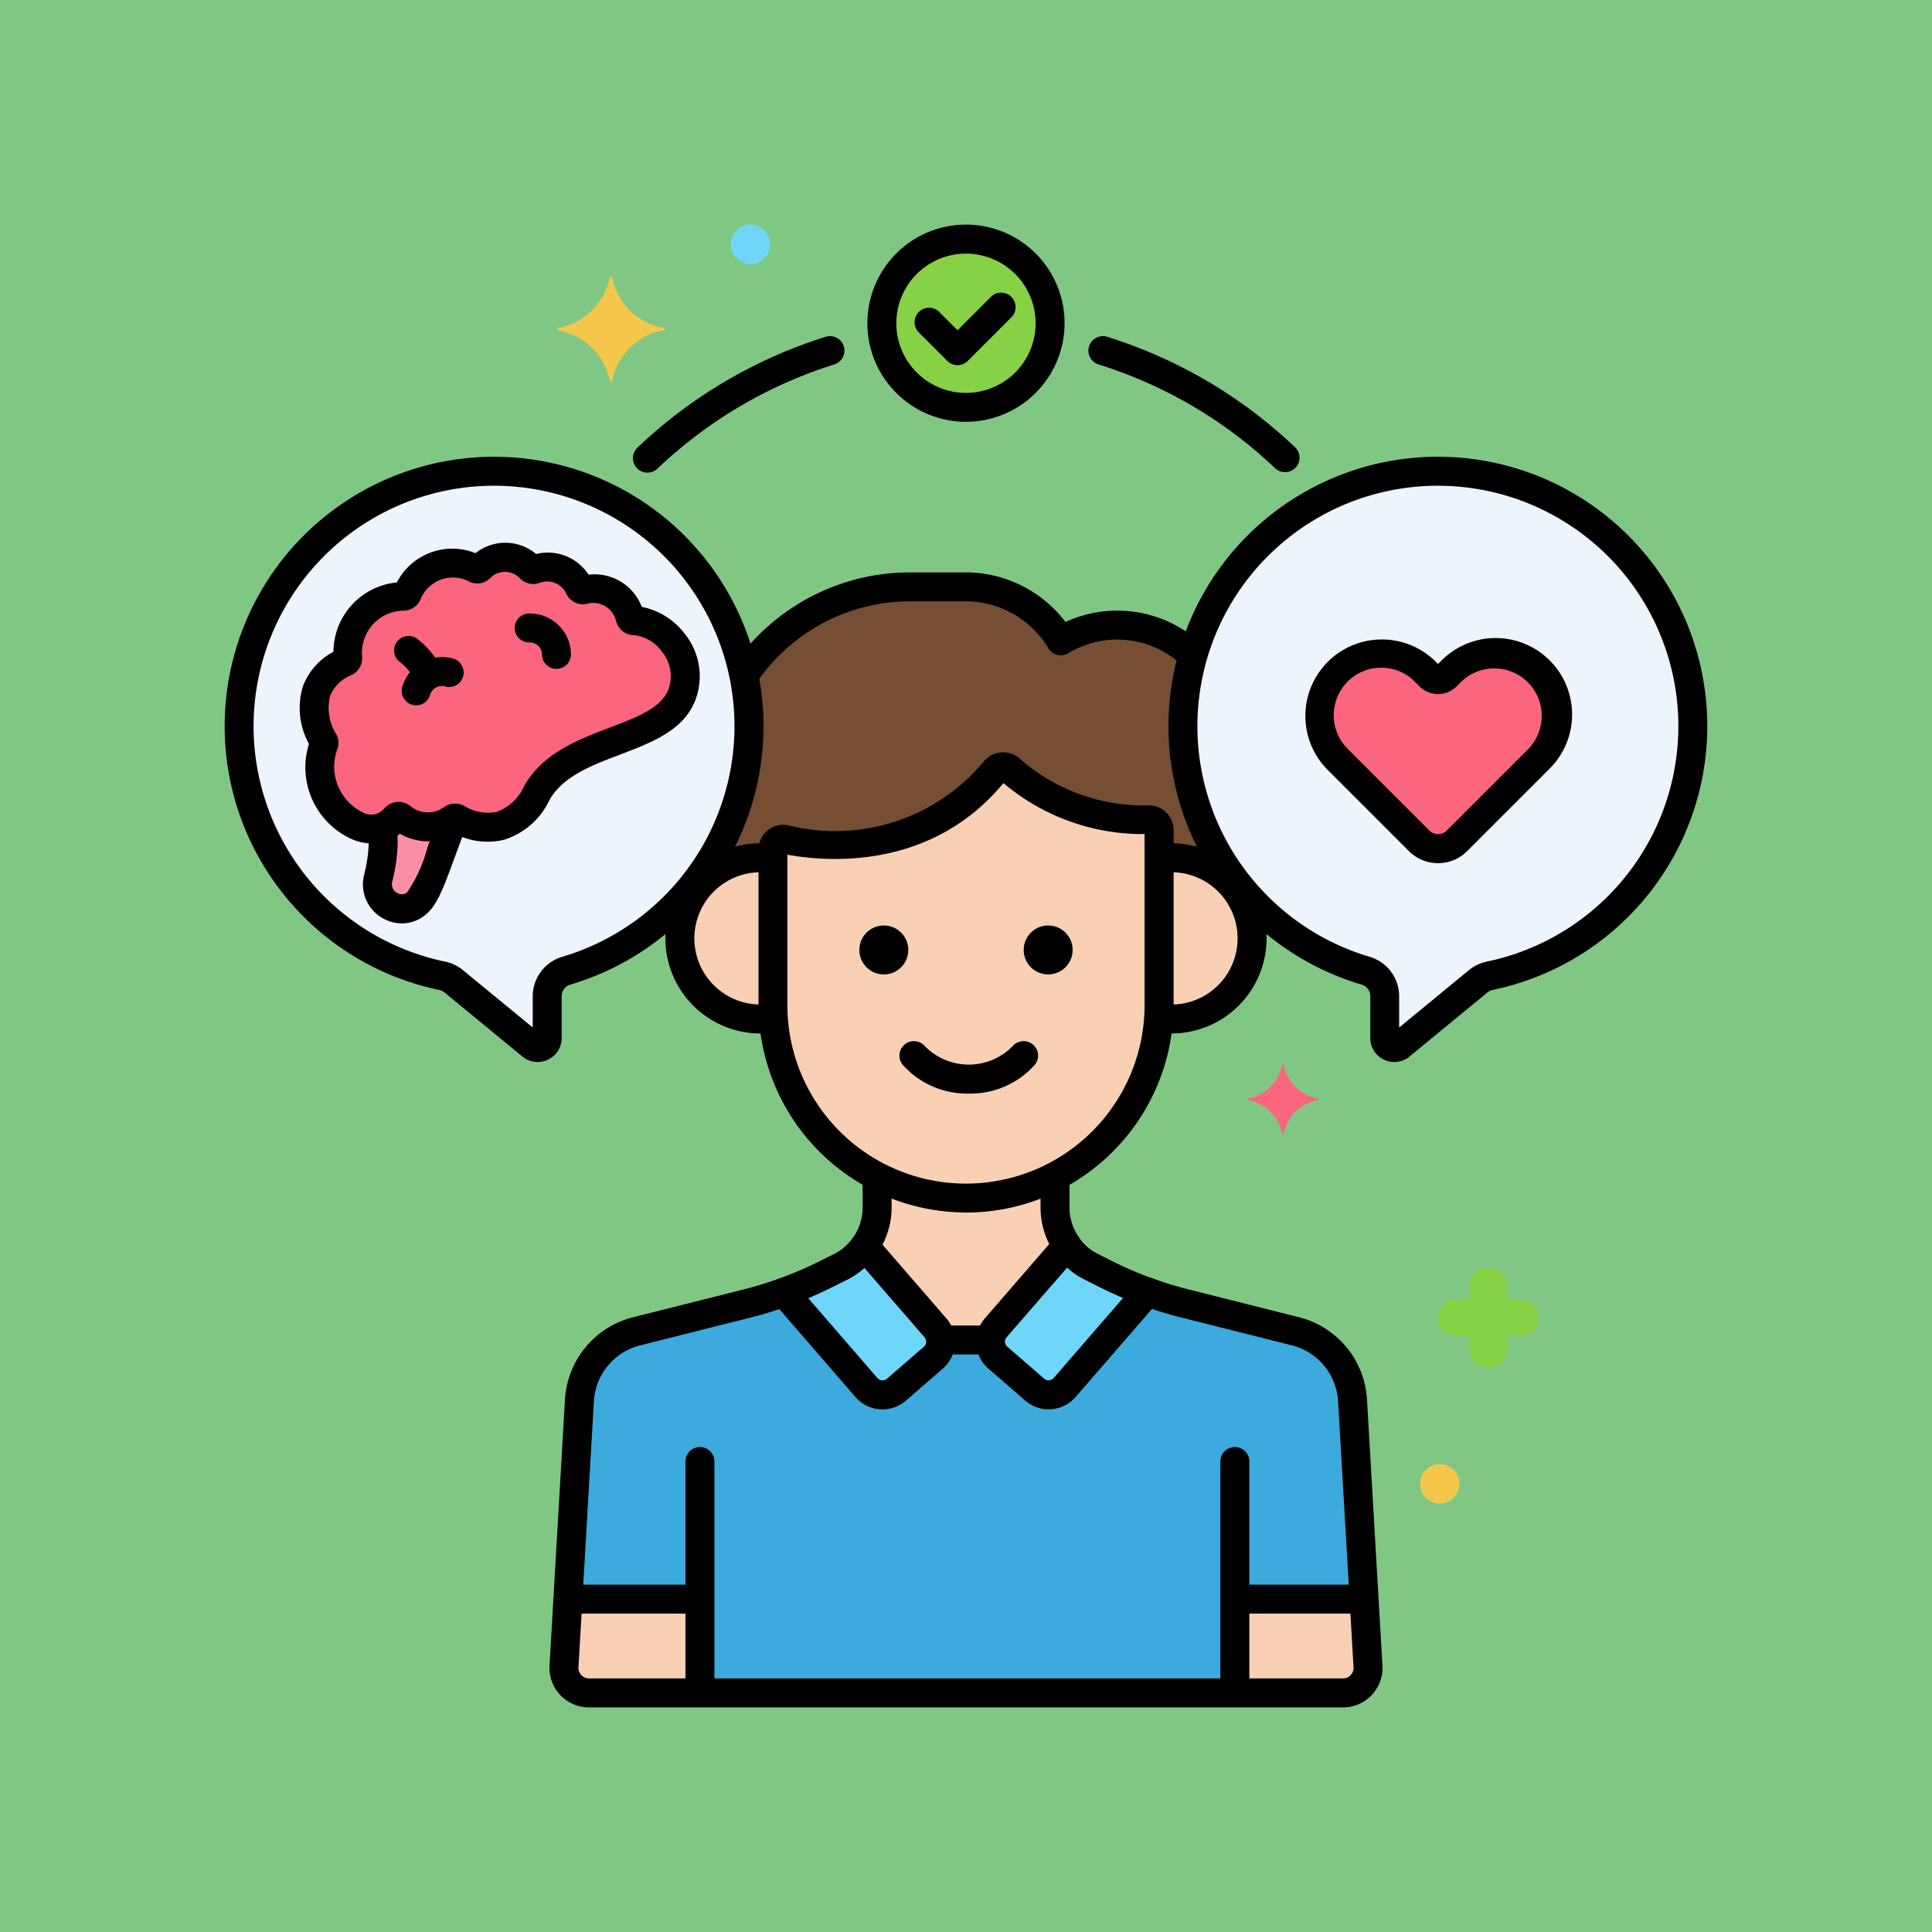 <svg xmlns="http://www.w3.org/2000/svg" width="85" height="85" viewBox="0 0 85 85">
  <g id="Grupo_1115531" data-name="Grupo 1115531" transform="translate(-200.14 -10660)">
    <rect id="Rectángulo_408622" data-name="Rectángulo 408622" width="85" height="85" transform="translate(200.14 10660)" fill="#81c784"/>
    <g id="Layer_55" transform="translate(210.021 10669.882)">
      <g id="Grupo_1115530" data-name="Grupo 1115530" transform="translate(0 0)">
        <g id="Grupo_1115472" data-name="Grupo 1115472" transform="translate(24.123 23.85)">
          <path id="Trazado_885639" data-name="Trazado 885639" d="M104.43,93.764c-3.1,3.9-7.68,3.351-9.219,3.029a.453.453,0,0,0-.548.438v6.84a8.5,8.5,0,0,0,16.991,0V96.5c0-.044,0-.089,0-.133a.455.455,0,0,0-.439-.446,8.845,8.845,0,0,1-6.1-2.2A.457.457,0,0,0,104.43,93.764Z" transform="translate(-94.663 -93.59)" fill="#f9d0b4"/>
        </g>
        <g id="Grupo_1115473" data-name="Grupo 1115473" transform="translate(41.092 27.856)">
          <path id="Trazado_885640" data-name="Trazado 885640" d="M161.819,109.312a3.525,3.525,0,0,0-.545.043v6.431c0,.192-.009.381-.021.57a3.545,3.545,0,1,0,.566-7.044Z" transform="translate(-161.253 -109.312)" fill="#f9d0b4"/>
        </g>
        <g id="Grupo_1115474" data-name="Grupo 1115474" transform="translate(20.031 27.856)">
          <path id="Trazado_885641" data-name="Trazado 885641" d="M82.7,115.786v-6.431a3.548,3.548,0,1,0,.021,7h0C82.706,116.167,82.7,115.978,82.7,115.786Z" transform="translate(-78.606 -109.312)" fill="#f9d0b4"/>
        </g>
        <g id="Grupo_1115475" data-name="Grupo 1115475" transform="translate(14.93 41.862)">
          <path id="Trazado_885642" data-name="Trazado 885642" d="M92.864,187.011a1.1,1.1,0,0,0,1.1-1.164l-.678-11.684a3.353,3.353,0,0,0-2.529-3.065l-4.877-1.228a16.643,16.643,0,0,1-1.618-.5l-3.645,4.206a.932.932,0,0,1-1.314.094l-1.625-1.408a.932.932,0,0,1-.094-1.314l3.136-3.618a2.924,2.924,0,0,1-.53-1.675v-1.383a8.426,8.426,0,0,1-7.827,0v1.383a2.927,2.927,0,0,1-.546,1.7l3.114,3.593a.932.932,0,0,1-.094,1.314l-1.625,1.408a.932.932,0,0,1-1.314-.094l-3.636-4.195a16.564,16.564,0,0,1-1.584.486L61.8,171.1a3.353,3.353,0,0,0-2.529,3.065l-.678,11.684a1.1,1.1,0,0,0,1.1,1.164H92.864Z" transform="translate(-58.588 -164.273)" fill="#3caadc"/>
        </g>
        <g id="Grupo_1115476" data-name="Grupo 1115476" transform="translate(42.167 10.852)">
          <path id="Trazado_885643" data-name="Trazado 885643" d="M176.743,42.584a11.217,11.217,0,0,0-3.231,21.975,1.165,1.165,0,0,1,.835,1.118v1.839a.42.42,0,0,0,.687.324l3.428-2.819a1.194,1.194,0,0,1,.518-.244,11.216,11.216,0,0,0-2.237-22.194Z" transform="translate(-165.471 -42.583)" fill="#edf4fc"/>
        </g>
        <g id="Grupo_1115477" data-name="Grupo 1115477" transform="translate(0.637 10.852)">
          <path id="Trazado_885644" data-name="Trazado 885644" d="M13.661,42.584a11.217,11.217,0,0,1,3.231,21.975,1.165,1.165,0,0,0-.835,1.118v1.839a.42.42,0,0,1-.687.324l-3.428-2.819a1.194,1.194,0,0,0-.518-.244,11.216,11.216,0,0,1,2.237-22.194Z" transform="translate(-2.5 -42.583)" fill="#edf4fc"/>
        </g>
        <g id="Grupo_1115478" data-name="Grupo 1115478" transform="translate(21.365 15.936)">
          <path id="Trazado_885645" data-name="Trazado 885645" d="M104.643,68.474a11.077,11.077,0,0,1,.44-2.908,4.8,4.8,0,0,0-5.822-.657A4.857,4.857,0,0,0,95.1,62.534H92.608a8.778,8.778,0,0,0-7.29,3.912,11.167,11.167,0,0,1-1.479,8.166v.621a3.529,3.529,0,0,1,2.213-.778,3.592,3.592,0,0,1,.545.043v-.408a.453.453,0,0,1,.548-.438c1.539.322,6.116.873,9.219-3.029a.457.457,0,0,1,.68-.043,8.844,8.844,0,0,0,6.1,2.2.455.455,0,0,1,.439.446c0,.044,0,.088,0,.133V74.5a3.527,3.527,0,0,1,3.005.952v-.461a11.165,11.165,0,0,1-1.95-6.515Z" transform="translate(-83.839 -62.534)" fill="#754e34"/>
        </g>
        <g id="Grupo_1115479" data-name="Grupo 1115479" transform="translate(28.159 41.862)">
          <path id="Trazado_885646" data-name="Trazado 885646" d="M113.614,170.948a.922.922,0,0,1,.222.534h2.209a.925.925,0,0,1,.222-.534l3.136-3.618a2.924,2.924,0,0,1-.53-1.675v-1.383a8.426,8.426,0,0,1-7.827,0v1.382a2.927,2.927,0,0,1-.546,1.7Z" transform="translate(-110.5 -164.272)" fill="#f9d0b4"/>
        </g>
        <g id="Grupo_1115480" data-name="Grupo 1115480" transform="translate(33.698 44.92)">
          <path id="Trazado_885647" data-name="Trazado 885647" d="M134.184,182.612a.932.932,0,0,0,1.314-.094l3.645-4.206a16.658,16.658,0,0,1-1.763-.755c-.475-.237-.886-.446-.963-.5a2.936,2.936,0,0,1-.816-.79l-3.136,3.618a.931.931,0,0,0,.094,1.314Z" transform="translate(-132.238 -176.272)" fill="#70d6f9"/>
        </g>
        <g id="Grupo_1115481" data-name="Grupo 1115481" transform="translate(24.604 44.945)">
          <path id="Trazado_885648" data-name="Trazado 885648" d="M99.123,177.244c-.04.022-.4.2-.84.418a16.6,16.6,0,0,1-1.732.735l3.636,4.195a.932.932,0,0,0,1.314.094l1.625-1.408a.931.931,0,0,0,.094-1.314l-3.114-3.593A2.934,2.934,0,0,1,99.123,177.244Z" transform="translate(-96.551 -176.371)" fill="#70d6f9"/>
        </g>
        <g id="Grupo_1115482" data-name="Grupo 1115482" transform="translate(14.93 60.472)">
          <path id="Trazado_885649" data-name="Trazado 885649" d="M59.688,241.43h4.883V237.3h-5.81l-.172,2.963A1.1,1.1,0,0,0,59.688,241.43Z" transform="translate(-58.588 -237.303)" fill="#f9d0b4"/>
        </g>
        <g id="Grupo_1115483" data-name="Grupo 1115483" transform="translate(44.447 60.472)">
          <path id="Trazado_885650" data-name="Trazado 885650" d="M180.1,237.3h-5.687v4.128h4.76a1.1,1.1,0,0,0,1.1-1.164Z" transform="translate(-174.416 -237.303)" fill="#f9d0b4"/>
        </g>
        <g id="Grupo_1115484" data-name="Grupo 1115484" transform="translate(23.486 23.213)">
          <path id="Trazado_885651" data-name="Trazado 885651" d="M101.3,111.34a9.143,9.143,0,0,1-9.132-9.132V95.374a1.081,1.081,0,0,1,.4-.845,1.092,1.092,0,0,1,.915-.222,8.509,8.509,0,0,0,8.59-2.8,1.095,1.095,0,0,1,1.624-.1,8.257,8.257,0,0,0,5.676,2.021,1.09,1.09,0,0,1,1.057,1.07l0,.146v7.567a9.142,9.142,0,0,1-9.132,9.132ZM93.437,95.6v6.611a7.858,7.858,0,0,0,15.716,0V94.691a9.5,9.5,0,0,1-6.21-2.243c-3.208,3.878-7.837,3.457-9.507,3.149Zm9.13-3.7h0Z" transform="translate(-92.163 -91.09)"/>
        </g>
        <g id="Grupo_1115485" data-name="Grupo 1115485" transform="translate(40.701 27.219)">
          <path id="Trazado_885652" data-name="Trazado 885652" d="M160.674,115.18a3.746,3.746,0,0,1-.386-.02.637.637,0,1,1,.128-1.268c.085.008.17.014.257.014a2.91,2.91,0,0,0,0-5.82c-.085,0-.169,0-.253.012a.637.637,0,1,1-.117-1.269c.123-.011.248-.017.37-.017a4.184,4.184,0,1,1,0,8.368Z" transform="translate(-159.716 -106.812)"/>
        </g>
        <g id="Grupo_1115486" data-name="Grupo 1115486" transform="translate(19.394 27.219)">
          <path id="Trazado_885653" data-name="Trazado 885653" d="M80.289,115.179a4.184,4.184,0,0,1,0-8.368,4.136,4.136,0,0,1,.416.021.637.637,0,0,1-.128,1.268,2.877,2.877,0,0,0-.288-.015,2.91,2.91,0,0,0,0,5.82c.077,0,.153,0,.228-.011a.637.637,0,1,1,.117,1.269C80.52,115.173,80.406,115.179,80.289,115.179Z" transform="translate(-76.105 -106.811)"/>
        </g>
        <g id="Grupo_1115487" data-name="Grupo 1115487" transform="translate(14.293 41.362)">
          <path id="Trazado_885654" data-name="Trazado 885654" d="M91,186.185H57.825a1.738,1.738,0,0,1-1.735-1.838l.678-11.684a3.972,3.972,0,0,1,3.01-3.646l4.882-1.229a15.872,15.872,0,0,0,1.523-.468.637.637,0,0,1,.7.182l3.636,4.195a.3.3,0,0,0,.415.03l1.625-1.408a.295.295,0,0,0,.03-.416l-3.114-3.592a.637.637,0,0,1-.037-.787,2.28,2.28,0,0,0,.427-1.331v-1.205a.637.637,0,1,1,1.274,0v1.205a3.538,3.538,0,0,1-.4,1.634l2.81,3.242a1.569,1.569,0,0,1-.158,2.213l-1.625,1.408a1.569,1.569,0,0,1-2.213-.157L66.2,168.663c-.414.138-.826.259-1.229.361l-4.882,1.229a2.7,2.7,0,0,0-2.048,2.482l-.678,11.685a.463.463,0,0,0,.463.49H91a.463.463,0,0,0,.463-.49l-.678-11.684a2.7,2.7,0,0,0-2.048-2.484l-4.877-1.227c-.416-.1-.839-.23-1.264-.373l-3.362,3.879a1.571,1.571,0,0,1-2.213.157L75.4,171.281a1.569,1.569,0,0,1-.157-2.213l2.834-3.271a3.541,3.541,0,0,1-.384-1.605v-1.245a.637.637,0,1,1,1.274,0v1.245a2.283,2.283,0,0,0,.415,1.311.637.637,0,0,1-.041.782L76.2,169.9a.294.294,0,0,0,.029.415l1.626,1.408a.3.3,0,0,0,.415-.029l3.645-4.206a.637.637,0,0,1,.7-.181,16.084,16.084,0,0,0,1.556.48l4.876,1.227a3.972,3.972,0,0,1,3.01,3.647l.678,11.682A1.739,1.739,0,0,1,91,186.185Z" transform="translate(-56.087 -162.31)"/>
        </g>
        <g id="Grupo_1115488" data-name="Grupo 1115488" transform="translate(43.81 53.781)">
          <path id="Trazado_885655" data-name="Trazado 885655" d="M172.553,222.42a.637.637,0,0,1-.637-.637v-10.1a.637.637,0,0,1,1.274,0v10.1A.637.637,0,0,1,172.553,222.42Z" transform="translate(-171.916 -211.046)"/>
        </g>
        <g id="Grupo_1115489" data-name="Grupo 1115489" transform="translate(20.277 53.781)">
          <path id="Trazado_885656" data-name="Trazado 885656" d="M80.206,222.42a.637.637,0,0,1-.637-.637v-10.1a.637.637,0,0,1,1.274,0v10.1A.637.637,0,0,1,80.206,222.42Z" transform="translate(-79.569 -211.046)"/>
        </g>
        <g id="Grupo_1115490" data-name="Grupo 1115490" transform="translate(41.53 10.214)">
          <path id="Trazado_885657" data-name="Trazado 885657" d="M172.907,66.711a1.063,1.063,0,0,1-.454-.1,1.048,1.048,0,0,1-.605-.956V63.813a.531.531,0,0,0-.378-.507,11.854,11.854,0,0,1,3.355-23.224h.058a11.853,11.853,0,0,1,2.363,23.455.567.567,0,0,0-.243.112l-3.429,2.819A1.051,1.051,0,0,1,172.907,66.711Zm1.918-25.354a10.58,10.58,0,0,0-3,20.727,1.812,1.812,0,0,1,1.292,1.729v1.38l3.074-2.527a1.844,1.844,0,0,1,.792-.375,10.578,10.578,0,0,0-2.11-20.933h-.052Z" transform="translate(-162.971 -40.083)"/>
        </g>
        <g id="Grupo_1115491" data-name="Grupo 1115491" transform="translate(0 10.214)">
          <path id="Trazado_885658" data-name="Trazado 885658" d="M13.771,66.711a1.05,1.05,0,0,1-.669-.242L9.674,63.65a.566.566,0,0,0-.243-.112,11.853,11.853,0,0,1,2.364-23.455h.058a11.854,11.854,0,0,1,3.355,23.224.531.531,0,0,0-.378.507v1.839a1.048,1.048,0,0,1-.605.956,1.063,1.063,0,0,1-.454.1ZM11.8,41.357A10.579,10.579,0,0,0,9.69,62.291a1.843,1.843,0,0,1,.793.375l3.074,2.527v-1.38a1.812,1.812,0,0,1,1.292-1.729,10.58,10.58,0,0,0-3-20.727H11.8Zm0-.637h0Z" transform="translate(0 -40.083)"/>
        </g>
        <g id="Grupo_1115492" data-name="Grupo 1115492" transform="translate(22.365 15.299)">
          <path id="Trazado_885659" data-name="Trazado 885659" d="M88.4,64.993a.637.637,0,0,1-.517-1.008,9.439,9.439,0,0,1,7.65-3.95h2.492a5.52,5.52,0,0,1,4.369,2.183,5.435,5.435,0,0,1,5.89.874.637.637,0,1,1-.842.956,4.166,4.166,0,0,0-4.927-.455.637.637,0,0,1-.874-.219,4.244,4.244,0,0,0-3.615-2.065H95.532a8.163,8.163,0,0,0-6.614,3.418.636.636,0,0,1-.519.266Z" transform="translate(-87.763 -60.034)"/>
        </g>
        <g id="Grupo_1115493" data-name="Grupo 1115493" transform="translate(30.967 48.435)">
          <path id="Trazado_885660" data-name="Trazado 885660" d="M124.1,191.34h-1.943a.637.637,0,0,1,0-1.274H124.1a.637.637,0,0,1,0,1.274Z" transform="translate(-121.521 -190.066)"/>
        </g>
        <g id="Grupo_1115494" data-name="Grupo 1115494" transform="translate(36.424 44.283)">
          <path id="Trazado_885661" data-name="Trazado 885661" d="M147.114,177.088a.638.638,0,0,1-.218-.038,17.411,17.411,0,0,1-1.831-.784c-.892-.446-.977-.5-1.023-.529a3.558,3.558,0,0,1-.994-.961.637.637,0,1,1,1.045-.729,2.29,2.29,0,0,0,.639.619c.012.007.143.082.9.461a16.148,16.148,0,0,0,1.7.727.637.637,0,0,1-.217,1.235Z" transform="translate(-142.934 -173.773)"/>
        </g>
        <g id="Grupo_1115495" data-name="Grupo 1115495" transform="translate(23.967 44.308)">
          <path id="Trazado_885662" data-name="Trazado 885662" d="M94.688,177.172a.637.637,0,0,1-.216-1.236,16.151,16.151,0,0,0,1.666-.707c.416-.206.766-.379.822-.409a2.28,2.28,0,0,0,.765-.682.637.637,0,1,1,1.037.74,3.6,3.6,0,0,1-1.2,1.062c-.033.018-.121.063-.863.43a17.338,17.338,0,0,1-1.8.763A.63.63,0,0,1,94.688,177.172Z" transform="translate(-94.051 -173.87)"/>
        </g>
        <g id="Grupo_1115496" data-name="Grupo 1115496" transform="translate(14.685 59.835)">
          <path id="Trazado_885663" data-name="Trazado 885663" d="M63.677,236.078H58.262a.637.637,0,1,1,0-1.274h5.415a.637.637,0,1,1,0,1.274Z" transform="translate(-57.625 -234.804)"/>
        </g>
        <g id="Grupo_1115497" data-name="Grupo 1115497" transform="translate(43.982 59.835)">
          <path id="Trazado_885664" data-name="Trazado 885664" d="M178.59,236.078h-5.359a.637.637,0,1,1,0-1.274h5.359a.637.637,0,1,1,0,1.274Z" transform="translate(-172.594 -234.804)"/>
        </g>
        <g id="Grupo_1115498" data-name="Grupo 1115498" transform="translate(17.967 4.907)">
          <path id="Trazado_885665" data-name="Trazado 885665" d="M71.143,25.261a.637.637,0,0,1-.439-1.1,21.242,21.242,0,0,1,8.28-4.877.637.637,0,1,1,.379,1.217,19.961,19.961,0,0,0-7.78,4.584A.635.635,0,0,1,71.143,25.261Z" transform="translate(-70.506 -19.256)"/>
        </g>
        <g id="Grupo_1115499" data-name="Grupo 1115499" transform="translate(38.005 4.907)">
          <path id="Trazado_885666" data-name="Trazado 885666" d="M157.787,25.238a.636.636,0,0,1-.439-.176,19.842,19.842,0,0,0-7.762-4.562.637.637,0,0,1,.377-1.217,21.117,21.117,0,0,1,8.263,4.857.637.637,0,0,1-.439,1.1Z" transform="translate(-149.138 -19.254)"/>
        </g>
        <g id="Grupo_1115500" data-name="Grupo 1115500" transform="translate(28.917 0.637)">
          <path id="Trazado_885667" data-name="Trazado 885667" d="M117.178,2.5a3.7,3.7,0,1,0,3.7,3.7A3.7,3.7,0,0,0,117.178,2.5Z" transform="translate(-113.477 -2.5)" fill="#87d147"/>
        </g>
        <g id="Grupo_1115501" data-name="Grupo 1115501" transform="translate(28.28 0)">
          <path id="Trazado_885668" data-name="Trazado 885668" d="M115.315,8.676a4.338,4.338,0,1,1,4.338-4.338,4.343,4.343,0,0,1-4.338,4.338Zm0-7.4a3.064,3.064,0,1,0,3.064,3.064,3.067,3.067,0,0,0-3.064-3.064Z" transform="translate(-110.977 0)"/>
        </g>
        <g id="Grupo_1115502" data-name="Grupo 1115502" transform="translate(30.377 2.971)">
          <path id="Trazado_885669" data-name="Trazado 885669" d="M121.076,14.87a.638.638,0,0,1-.451-.187l-1.233-1.233a.637.637,0,1,1,.9-.9l.783.783,1.487-1.487a.637.637,0,0,1,.9.9l-1.938,1.938A.636.636,0,0,1,121.076,14.87Z" transform="translate(-119.205 -11.657)"/>
        </g>
        <g id="Grupo_1115503" data-name="Grupo 1115503" transform="translate(29.69 35.924)">
          <path id="Trazado_885670" data-name="Trazado 885670" d="M119.558,143.279a3.793,3.793,0,0,1-2.9-1.261.637.637,0,0,1,.977-.819,2.7,2.7,0,0,0,3.848,0,.637.637,0,0,1,.977.819A3.792,3.792,0,0,1,119.558,143.279Z" transform="translate(-116.508 -140.972)"/>
        </g>
        <g id="Grupo_1115504" data-name="Grupo 1115504" transform="translate(35.157 30.835)">
          <circle id="Elipse_11692" data-name="Elipse 11692" cx="1.077" cy="1.077" r="1.077"/>
        </g>
        <g id="Grupo_1115505" data-name="Grupo 1115505" transform="translate(27.927 30.835)">
          <circle id="Elipse_11693" data-name="Elipse 11693" cx="1.077" cy="1.077" r="1.077"/>
        </g>
        <g id="Grupo_1115506" data-name="Grupo 1115506" transform="translate(48.156 18.858)">
          <path id="Trazado_885671" data-name="Trazado 885671" d="M198.633,74.8a2.727,2.727,0,0,0-3.856,0l-.212.212a.514.514,0,0,1-.727,0l-.212-.212a2.727,2.727,0,1,0-3.856,3.856l3.6,3.6a1.175,1.175,0,0,0,1.662,0l3.6-3.6a2.727,2.727,0,0,0,0-3.856Z" transform="translate(-188.971 -74.001)" fill="#fc657e"/>
        </g>
        <g id="Grupo_1115507" data-name="Grupo 1115507" transform="translate(47.52 18.22)">
          <path id="Trazado_885672" data-name="Trazado 885672" d="M192.343,81.373a1.806,1.806,0,0,1-1.282-.53l-3.6-3.6a3.364,3.364,0,0,1,4.757-4.757l.125.125.125-.125a3.364,3.364,0,1,1,4.757,4.757l-3.6,3.6A1.8,1.8,0,0,1,192.343,81.373Zm-2.5-8.6a2.09,2.09,0,0,0-1.478,3.567l3.6,3.6a.54.54,0,0,0,.761,0l3.6-3.6a2.09,2.09,0,0,0-2.955-2.955l-.212.212a1.152,1.152,0,0,1-1.628,0l-.212-.212A2.076,2.076,0,0,0,189.84,72.774Z" transform="translate(-186.477 -71.5)"/>
        </g>
        <g id="Grupo_1115508" data-name="Grupo 1115508" transform="translate(6.723 26.036)">
          <path id="Trazado_885673" data-name="Trazado 885673" d="M29.7,102.275a1.849,1.849,0,0,1-2.261-.065.19.19,0,0,0-.263.032,1.3,1.3,0,0,1-.594.421,5.059,5.059,0,0,1,.06.684,7.335,7.335,0,0,1-.229,1.587,1.071,1.071,0,0,0,1.65,1.11c.538-.4.836-1.583,1.7-3.794A.2.2,0,0,0,29.7,102.275Z" transform="translate(-26.384 -102.17)" fill="#f98fa6"/>
        </g>
        <g id="Grupo_1115509" data-name="Grupo 1115509" transform="translate(3.937 14.63)">
          <path id="Trazado_885674" data-name="Trazado 885674" d="M17.245,69.175a1.421,1.421,0,0,0,1.779-.287.19.19,0,0,1,.263-.032,1.849,1.849,0,0,0,2.261.065.189.189,0,0,1,.2-.009,2.352,2.352,0,0,0,3.492-1.1c1.417-2.574,5.87-2.134,6.473-4.593a2.5,2.5,0,0,0-2.17-3.006.187.187,0,0,1-.184-.137,1.655,1.655,0,0,0-2.04-1.226.185.185,0,0,1-.192-.1,1.566,1.566,0,0,0-1.969-.8.191.191,0,0,1-.195-.047,1.5,1.5,0,0,0-2.212-.01.184.184,0,0,1-.191.029,2.181,2.181,0,0,0-3.008,1.1.19.19,0,0,1-.155.11,2.517,2.517,0,0,0-2.461,2.715.188.188,0,0,1-.111.179c-.471.2-2.151,1.128-.956,3.472a.189.189,0,0,1,.013.141A2.887,2.887,0,0,0,17.245,69.175Z" transform="translate(-15.448 -57.411)" fill="#fc657e"/>
        </g>
        <g id="Grupo_1115510" data-name="Grupo 1115510" transform="translate(3.298 13.996)">
          <path id="Trazado_885675" data-name="Trazado 885675" d="M16.156,68.156a2.293,2.293,0,0,1-1.082-.275,3.462,3.462,0,0,1-1.718-4.109,3.278,3.278,0,0,1-.26-2.546,2.867,2.867,0,0,1,1.338-1.506,3.085,3.085,0,0,1,2.789-3.05,2.745,2.745,0,0,1,3.463-1.289,2.1,2.1,0,0,1,2.664.037,2.146,2.146,0,0,1,2.31.91A2.221,2.221,0,0,1,28,57.744a3.131,3.131,0,0,1,1.875,1.165,2.984,2.984,0,0,1,.588,2.6c-.388,1.583-1.928,2.167-3.417,2.733-1.247.473-2.537.963-3.116,2.016a3.3,3.3,0,0,1-1.98,1.729,3.1,3.1,0,0,1-2.151-.253,2.441,2.441,0,0,1-2.441-.01,1.854,1.854,0,0,1-1.206.428Zm3.4-.549h0Zm-1.91-.168h0Zm-1.958-.674a.755.755,0,0,0,.976-.138.823.823,0,0,1,1.143-.13,1.211,1.211,0,0,0,1.518.04.831.831,0,0,1,.88-.027,1.956,1.956,0,0,0,1.409.252,2.092,2.092,0,0,0,1.2-1.115c.805-1.463,2.386-2.063,3.78-2.593,1.29-.49,2.4-.913,2.631-1.845a1.721,1.721,0,0,0-.35-1.511,1.747,1.747,0,0,0-1.193-.706h-.009a.827.827,0,0,1-.8-.607,1.03,1.03,0,0,0-1.326-.764.823.823,0,0,1-.856-.431.924.924,0,0,0-1.214-.49.827.827,0,0,1-.838-.207.9.9,0,0,0-1.346.025.816.816,0,0,1-.852.132,1.535,1.535,0,0,0-2.185.786.827.827,0,0,1-.68.474,1.854,1.854,0,0,0-1.876,2.064.822.822,0,0,1-.495.78,1.683,1.683,0,0,0-.916.9,2.178,2.178,0,0,0,.274,1.7.822.822,0,0,1,.054.618,2.241,2.241,0,0,0,1.049,2.785l.018.009ZM14.7,59.586h0Zm2.405-2.692v0Zm.369-.253h0Zm8.345-.044h0Z" transform="translate(-12.943 -54.922)"/>
        </g>
        <g id="Grupo_1115511" data-name="Grupo 1115511" transform="translate(6.087 25.702)">
          <path id="Trazado_885676" data-name="Trazado 885676" d="M25.607,105.9a1.724,1.724,0,0,1-.938-.282,1.7,1.7,0,0,1-.741-1.8l.015-.068a6.529,6.529,0,0,0,.2-1.379,4.3,4.3,0,0,0-.035-.5.637.637,0,1,1,1.264-.159,5.626,5.626,0,0,1,.045.646,7.517,7.517,0,0,1-.229,1.661l-.015.067a.418.418,0,0,0,.19.455.4.4,0,0,0,.461.006,6.39,6.39,0,0,0,.9-1.977c.142-.386.3-.82.489-1.308a.637.637,0,0,1,1.19.457c-.185.481-.342.909-.482,1.29-.511,1.391-.793,2.158-1.345,2.564A1.635,1.635,0,0,1,25.607,105.9Z" transform="translate(-23.888 -100.859)"/>
        </g>
        <g id="Grupo_1115512" data-name="Grupo 1115512" transform="translate(7.456 18.096)">
          <path id="Trazado_885677" data-name="Trazado 885677" d="M30.65,73.142a.637.637,0,0,1-.554-.321,2.338,2.338,0,0,0-.576-.655.637.637,0,0,1,.74-1.037,3.552,3.552,0,0,1,.942,1.06.637.637,0,0,1-.553.953Z" transform="translate(-29.257 -71.012)"/>
        </g>
        <g id="Grupo_1115513" data-name="Grupo 1115513" transform="translate(7.793 19.025)">
          <path id="Trazado_885678" data-name="Trazado 885678" d="M31.219,76.783a.626.626,0,0,1-.178-.026.637.637,0,0,1-.434-.79,1.82,1.82,0,0,1,2.253-1.237.637.637,0,0,1-.356,1.223.544.544,0,0,0-.674.37.638.638,0,0,1-.612.459Z" transform="translate(-30.582 -74.657)"/>
        </g>
        <g id="Grupo_1115514" data-name="Grupo 1115514" transform="translate(12.768 17.108)">
          <path id="Trazado_885679" data-name="Trazado 885679" d="M51.939,69.575a.637.637,0,0,1-.637-.629.539.539,0,0,0-.164-.382.549.549,0,0,0-.387-.154h-.009a.637.637,0,0,1-.008-1.274,1.83,1.83,0,0,1,1.292.515,1.8,1.8,0,0,1,.55,1.278.637.637,0,0,1-.629.645h-.008Z" transform="translate(-50.105 -67.136)"/>
        </g>
        <g id="Grupo_1115517" data-name="Grupo 1115517" transform="translate(14.64 2.293)">
          <g id="Grupo_1115516" data-name="Grupo 1115516">
            <g id="Grupo_1115515" data-name="Grupo 1115515">
              <path id="Trazado_885680" data-name="Trazado 885680" d="M62.126,11.255a2.828,2.828,0,0,1-2.268-2.217c0-.051-.1-.051-.1,0a2.828,2.828,0,0,1-2.268,2.217c-.051,0-.051.076,0,.1a2.828,2.828,0,0,1,2.268,2.217c0,.051.1.051.1,0a2.828,2.828,0,0,1,2.268-2.217C62.177,11.332,62.177,11.255,62.126,11.255Z" transform="translate(-57.45 -9)" fill="#f5c84c"/>
            </g>
          </g>
        </g>
        <g id="Grupo_1115520" data-name="Grupo 1115520" transform="translate(44.995 36.95)">
          <g id="Grupo_1115519" data-name="Grupo 1115519">
            <g id="Grupo_1115518" data-name="Grupo 1115518">
              <path id="Trazado_885681" data-name="Trazado 885681" d="M179.667,146.495a1.875,1.875,0,0,1-1.5-1.47c0-.034-.068-.034-.068,0a1.875,1.875,0,0,1-1.5,1.47c-.034,0-.034.051,0,.068a1.875,1.875,0,0,1,1.5,1.47c0,.034.068.034.068,0a1.875,1.875,0,0,1,1.5-1.47C179.7,146.545,179.7,146.495,179.667,146.495Z" transform="translate(-176.566 -144.999)" fill="#fc657e"/>
            </g>
          </g>
        </g>
        <g id="Grupo_1115523" data-name="Grupo 1115523" transform="translate(53.387 45.87)">
          <g id="Grupo_1115522" data-name="Grupo 1115522">
            <g id="Grupo_1115521" data-name="Grupo 1115521">
              <path id="Trazado_885682" data-name="Trazado 885682" d="M213.119,181.4h-.586v-.586a.821.821,0,0,0-.815-.815.805.805,0,0,0-.815.815v.586h-.586a.821.821,0,0,0-.815.815.805.805,0,0,0,.815.815h.586v.586a.821.821,0,0,0,.815.815.805.805,0,0,0,.815-.815v-.586h.586a.821.821,0,0,0,.815-.815A.805.805,0,0,0,213.119,181.4Z" transform="translate(-209.5 -180)" fill="#87d147"/>
            </g>
          </g>
        </g>
        <g id="Grupo_1115526" data-name="Grupo 1115526" transform="translate(22.272)">
          <g id="Grupo_1115525" data-name="Grupo 1115525">
            <g id="Grupo_1115524" data-name="Grupo 1115524">
              <circle id="Elipse_11694" data-name="Elipse 11694" cx="0.866" cy="0.866" r="0.866" fill="#70d6f9"/>
            </g>
          </g>
        </g>
        <g id="Grupo_1115529" data-name="Grupo 1115529" transform="translate(52.597 54.534)">
          <g id="Grupo_1115528" data-name="Grupo 1115528">
            <g id="Grupo_1115527" data-name="Grupo 1115527">
              <circle id="Elipse_11695" data-name="Elipse 11695" cx="0.866" cy="0.866" r="0.866" fill="#f5c84c"/>
            </g>
          </g>
        </g>
      </g>
    </g>
  </g>
</svg>
